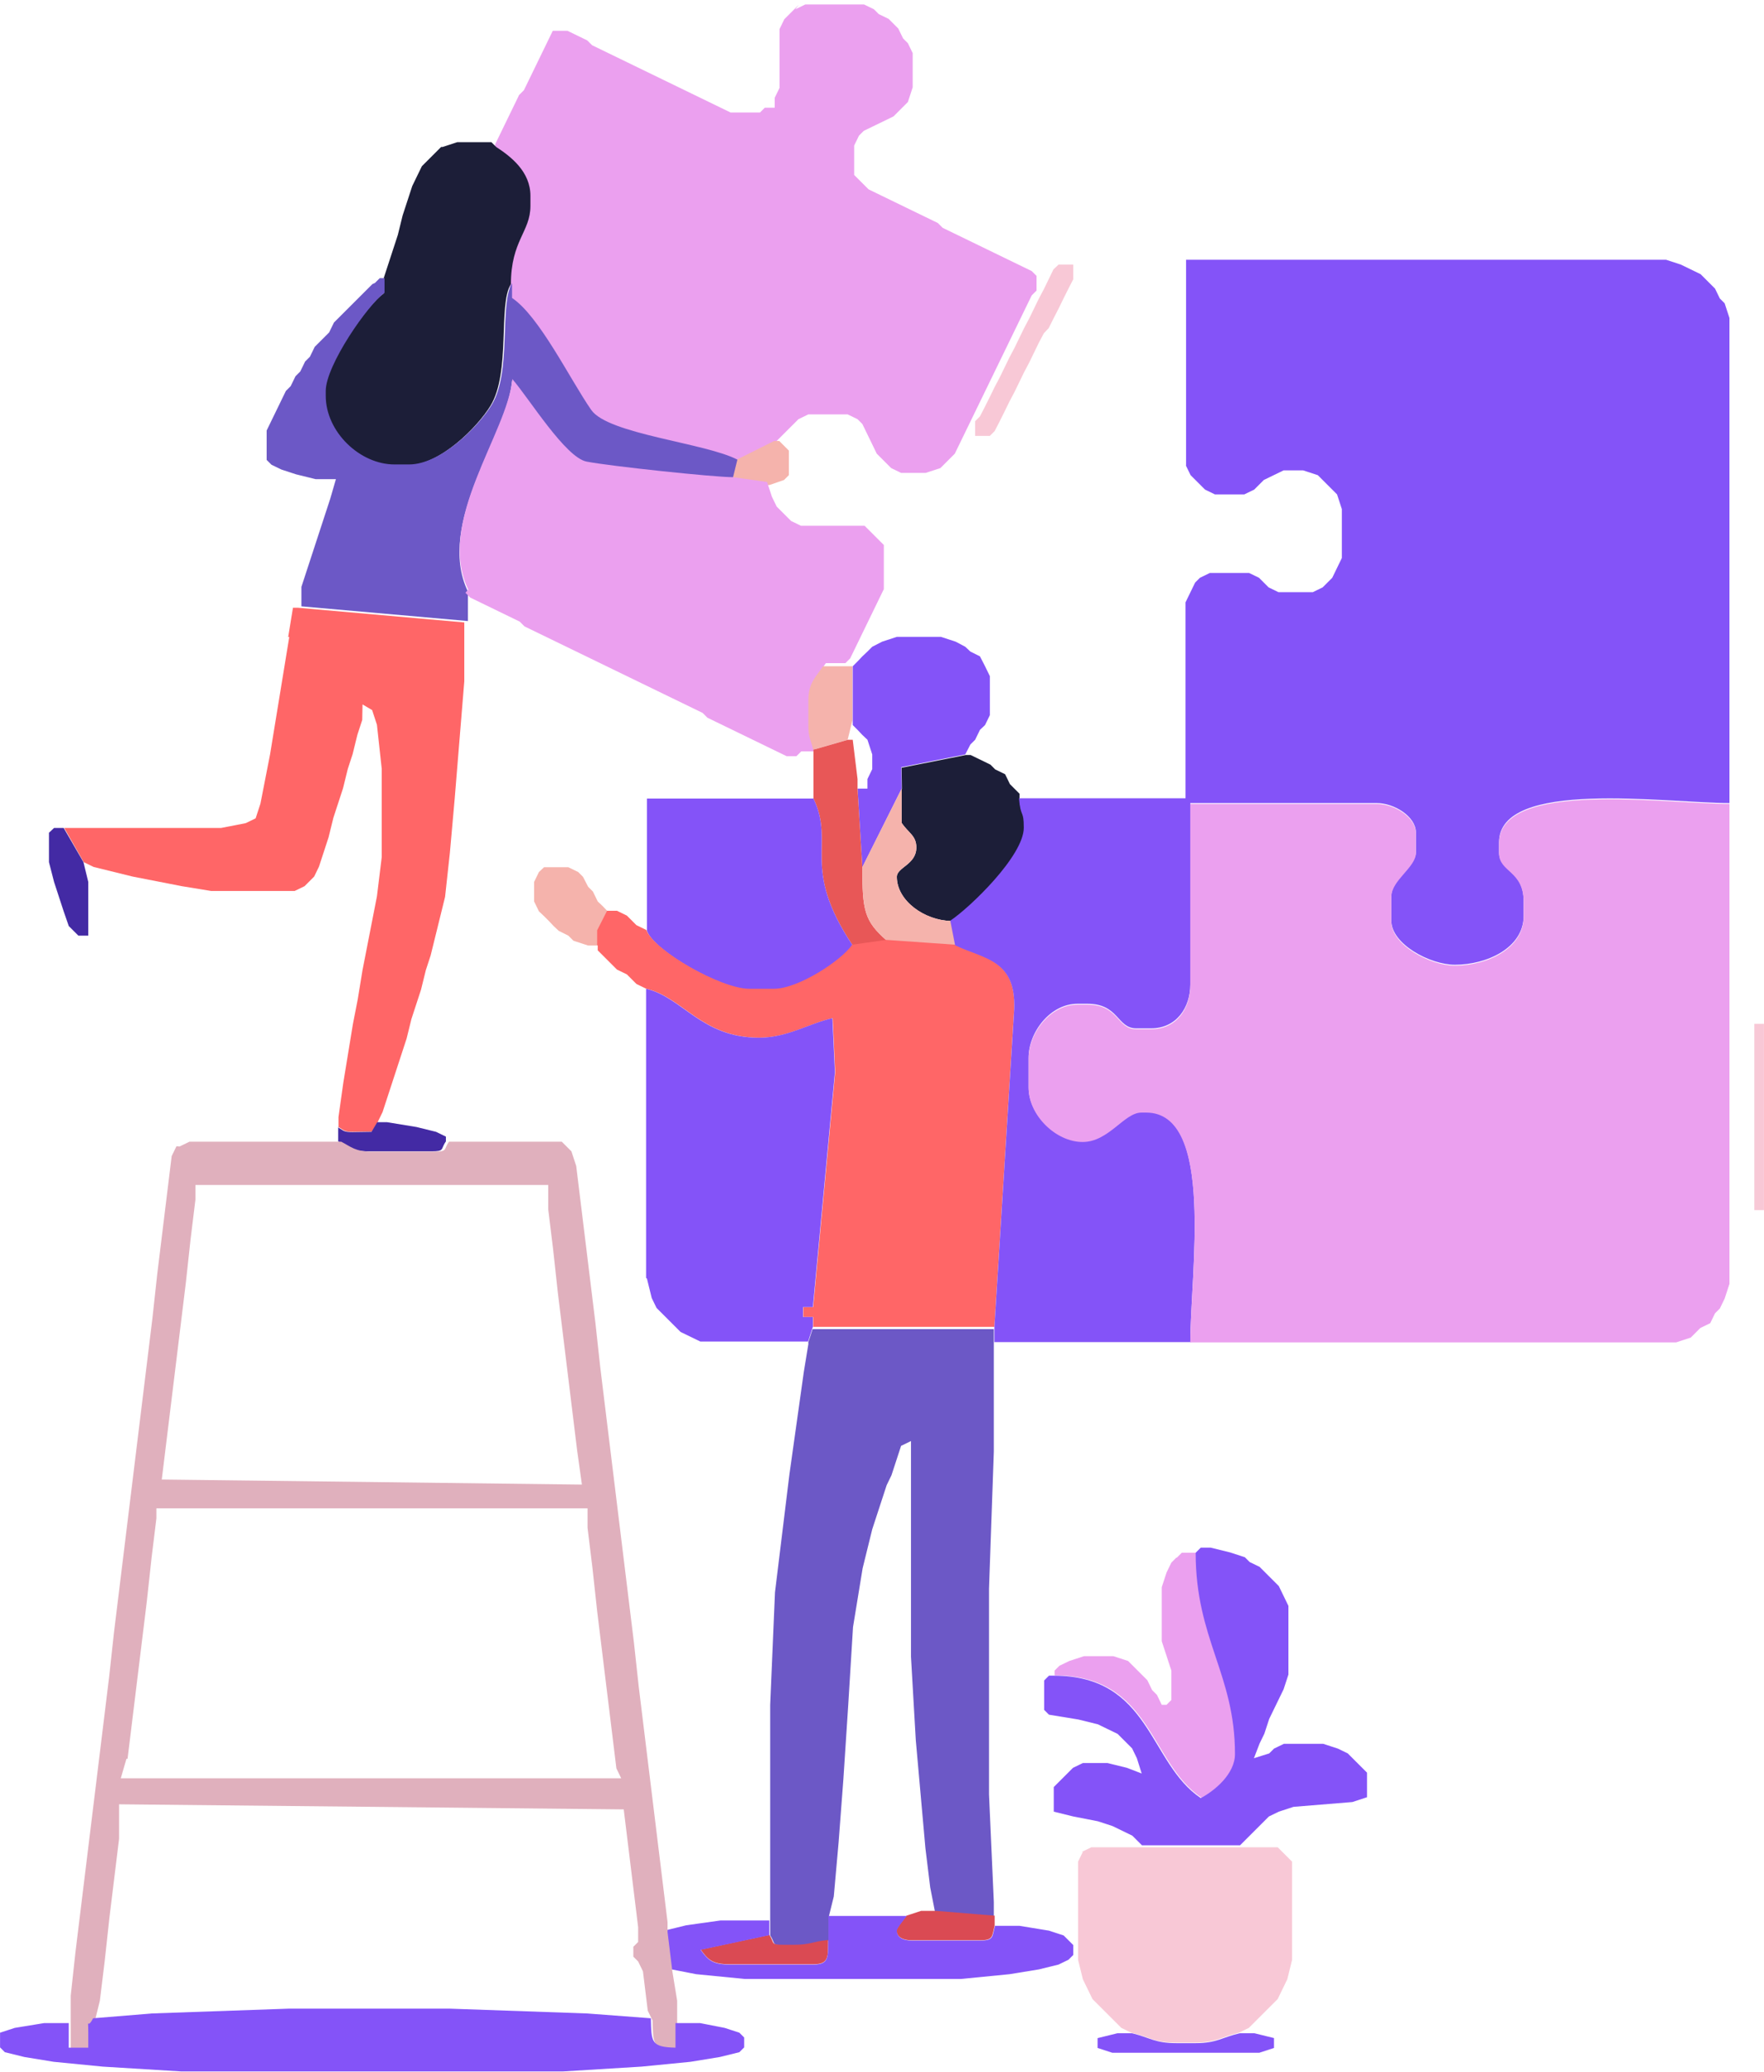 <?xml version="1.0" encoding="UTF-8"?>
<!DOCTYPE svg PUBLIC "-//W3C//DTD SVG 1.1//EN" "http://www.w3.org/Graphics/SVG/1.1/DTD/svg11.dtd">
<!-- Creator: CorelDRAW -->
<svg xmlns="http://www.w3.org/2000/svg" xml:space="preserve" width="6.659in" height="7.824in" style="shape-rendering:geometricPrecision; text-rendering:geometricPrecision; image-rendering:optimizeQuality; fill-rule:evenodd; clip-rule:evenodd"
viewBox="0 0 6.239 7.331"
 xmlns:xlink="http://www.w3.org/1999/xlink">
 <defs>
  <style type="text/css">
   <![CDATA[
    .fil2 {fill:#1C1E38}
    .fil7 {fill:#432AA4}
    .fil4 {fill:#6C58C6}
    .fil6 {fill:#8453F8}
    .fil9 {fill:#DA4A53}
    .fil10 {fill:#E0B0BD}
    .fil8 {fill:#E85757}
    .fil1 {fill:#EBA0EF}
    .fil3 {fill:#F5B3AC}
    .fil0 {fill:#F8C8D6}
    .fil5 {fill:#FF6667}
   ]]>
  </style>
 </defs>
 <g id="Layer_x0020_1">
  <g id="_116978856">
   <polygon id="_116907128" class="fil0" points="3.726,0.953 3.709,0.988 3.692,1.023 3.674,1.057 3.657,1.092 3.64,1.127 3.622,1.161 3.605,1.196 3.588,1.231 3.57,1.265 3.553,1.3 3.536,1.335 3.518,1.369 3.501,1.404 3.484,1.438 3.466,1.473 3.449,1.49 3.449,1.542 3.501,1.542 3.518,1.525 3.536,1.49 3.553,1.456 3.57,1.421 3.588,1.387 3.605,1.352 3.622,1.317 3.64,1.283 3.657,1.248 3.674,1.213 3.692,1.179 3.709,1.161 3.726,1.127 3.744,1.092 3.761,1.057 3.778,1.023 3.796,0.988 3.796,0.936 3.744,0.936 "/>
   <path id="_116902088" class="fil1" d="M2.825 0.017l-0.017 0.017 -0.017 0.017 -0.017 0.017 -0.017 0.035 0 0.156 0 0.052 -0.017 0.035 0 0.035 -0.035 0 -0.017 0.017 -0.104 0 -0.035 -0.017 -0.035 -0.017 -0.035 -0.017 -0.035 -0.017 -0.035 -0.017 -0.035 -0.017 -0.035 -0.017 -0.035 -0.017 -0.035 -0.017 -0.035 -0.017 -0.035 -0.017 -0.035 -0.017 -0.035 -0.017 -0.035 -0.017 -0.017 -0.017 -0.035 -0.017 -0.035 -0.017 -0.052 0 -0.017 0.035 -0.017 0.035 -0.017 0.035 -0.017 0.035 -0.017 0.035 -0.017 0.035 -0.017 0.017 -0.017 0.035 -0.017 0.035 -0.017 0.035 -0.017 0.035 -0.017 0.035 0 0.017c0.052,0.035 0.121,0.088 0.121,0.173l0 0.035c0,0.093 -0.069,0.123 -0.069,0.277l0 0.052c0.097,0.065 0.205,0.288 0.28,0.396 0.06,0.086 0.405,0.117 0.517,0.176l0.139 -0.069 0.017 -0.017 0.017 -0.017 0.017 -0.017 0.017 -0.017 0.017 -0.017 0.035 -0.017 0.139 0 0.035 0.017 0.017 0.017 0.017 0.035 0.017 0.035 0.017 0.035 0.017 0.017 0.017 0.017 0.017 0.017 0.035 0.017 0.087 0 0.052 -0.017 0.017 -0.017 0.017 -0.017 0.017 -0.017 0.017 -0.035 0.017 -0.035 0.017 -0.035 0.017 -0.035 0.017 -0.035 0.017 -0.035 0.017 -0.035 0.017 -0.035 0.017 -0.035 0.017 -0.035 0.017 -0.035 0.017 -0.035 0.017 -0.035 0.017 -0.035 0.017 -0.035 0.017 -0.035 0.017 -0.017 0 -0.052 -0.017 -0.017 -0.035 -0.017 -0.035 -0.017 -0.035 -0.017 -0.035 -0.017 -0.035 -0.017 -0.035 -0.017 -0.035 -0.017 -0.035 -0.017 -0.035 -0.017 -0.017 -0.017 -0.035 -0.017 -0.035 -0.017 -0.035 -0.017 -0.035 -0.017 -0.035 -0.017 -0.035 -0.017 -0.035 -0.017 -0.017 -0.017 -0.017 -0.017 -0.017 -0.017 0 -0.104 0.017 -0.035 0.017 -0.017 0.035 -0.017 0.035 -0.017 0.035 -0.017 0.017 -0.017 0.017 -0.017 0.017 -0.017 0.017 -0.052 0 -0.121 -0.017 -0.035 -0.017 -0.017 -0.017 -0.035 -0.017 -0.017 -0.017 -0.017 -0.035 -0.017 -0.017 -0.017 -0.035 -0.017 -0.208 0 -0.035 0.017z"/>
   <path id="_116904872" class="fil2" d="M1.56 0.52l-0.017 0.017 -0.017 0.017 -0.017 0.017 -0.017 0.017 -0.017 0.035 -0.017 0.035 -0.017 0.052 -0.017 0.052 -0.017 0.069 -0.017 0.052 -0.017 0.052 -0.017 0.052 0 0.052c-0.057,0.038 -0.208,0.255 -0.208,0.347l0 0.017c0,0.127 0.121,0.243 0.243,0.243l0.052 0c0.112,0 0.246,-0.135 0.292,-0.211 0.072,-0.119 0.026,-0.358 0.072,-0.43 0,-0.154 0.069,-0.184 0.069,-0.277l0 -0.035c0,-0.086 -0.069,-0.139 -0.121,-0.173l-0.017 -0.017 -0.121 0 -0.052 0.017z"/>
   <polygon id="_116906264" class="fil3" points="2.6,1.629 2.582,1.698 2.704,1.716 2.721,1.716 2.773,1.698 2.79,1.681 2.79,1.594 2.773,1.577 2.756,1.56 2.738,1.56 "/>
   <path id="_116904584" class="fil4" d="M1.317 1.005l-0.017 0.017 -0.017 0.017 -0.017 0.017 -0.017 0.017 -0.017 0.017 -0.017 0.017 -0.017 0.017 -0.017 0.017 -0.017 0.035 -0.017 0.017 -0.017 0.017 -0.017 0.017 -0.017 0.035 -0.017 0.017 -0.017 0.035 -0.017 0.017 -0.017 0.035 -0.017 0.017 -0.017 0.035 -0.017 0.035 -0.017 0.035 -0.017 0.035 0 0.104 0.017 0.017 0.035 0.017 0.052 0.017 0.069 0.017 0.072 0 -0.02 0.069 -0.017 0.052 -0.017 0.052 -0.017 0.052 -0.017 0.052 -0.017 0.052 -0.017 0.052 0 0.069 0.589 0.052 0 -0.104c-0.116,-0.243 0.14,-0.556 0.156,-0.745 0.059,0.068 0.187,0.278 0.263,0.292 0.082,0.016 0.45,0.055 0.517,0.055l0.017 -0.069c-0.112,-0.059 -0.458,-0.09 -0.517,-0.176 -0.075,-0.108 -0.183,-0.331 -0.28,-0.396l0 -0.052c-0.046,0.073 6.63988e-005,0.311 -0.072,0.43 -0.046,0.076 -0.18,0.211 -0.292,0.211l-0.052 0c-0.122,0 -0.243,-0.115 -0.243,-0.243l0 -0.017c0,-0.091 0.151,-0.308 0.208,-0.347l0 -0.052 -0.017 0 -0.017 0.017z"/>
   <path id="_116899904" class="fil1" d="M1.646 2.097l0.017 0.017 0.035 0.017 0.035 0.017 0.035 0.017 0.035 0.017 0.035 0.017 0.017 0.017 0.035 0.017 0.035 0.017 0.035 0.017 0.035 0.017 0.035 0.017 0.035 0.017 0.035 0.017 0.035 0.017 0.035 0.017 0.035 0.017 0.035 0.017 0.035 0.017 0.035 0.017 0.035 0.017 0.035 0.017 0.035 0.017 0.035 0.017 0.035 0.017 0.017 0.017 0.035 0.017 0.035 0.017 0.035 0.017 0.035 0.017 0.035 0.017 0.035 0.017 0.035 0.017 0.035 0.017 0.035 0 0.017 -0.017 0.017 0 0.035 0 0 -0.017c-0.009,-0.039 -0.017,-0.04 -0.017,-0.087l0 -0.087c0,-0.064 0.027,-0.084 0.052,-0.121l0.069 0 0.017 -0.017 0.017 -0.035 0.017 -0.035 0.017 -0.035 0.017 -0.035 0.017 -0.035 0.017 -0.035 0.017 -0.035 0 -0.156 -0.017 -0.017 -0.017 -0.017 -0.017 -0.017 -0.017 -0.017 -0.156 0 -0.069 0 -0.035 -0.017 -0.017 -0.017 -0.017 -0.017 -0.017 -0.017 -0.017 -0.035 -0.017 -0.052 -0.121 -0.017c-0.068,0 -0.435,-0.039 -0.517,-0.055 -0.075,-0.014 -0.204,-0.224 -0.263,-0.292 -0.016,0.189 -0.272,0.503 -0.156,0.745z"/>
   <path id="_116931080" class="fil3" d="M2.877 2.652l0.121 -0.035 0.017 -0.069 0 -0.191 -0.035 0 -0.069 0c-0.025,0.038 -0.052,0.058 -0.052,0.121l0 0.087c0,0.047 0.008,0.048 0.017,0.087z"/>
   <path id="_116904608" class="fil5" d="M1.023 2.253l-0.017 0.104 -0.017 0.104 -0.017 0.104 -0.017 0.104 -0.017 0.087 -0.017 0.087 -0.017 0.052 -0.035 0.017 -0.087 0.017 -0.503 0 -0.052 0 0.069 0.121 0.035 0.017 0.069 0.017 0.069 0.017 0.087 0.017 0.087 0.017 0.104 0.017 0.295 0 0.035 -0.017 0.017 -0.017 0.017 -0.017 0.017 -0.035 0.017 -0.052 0.017 -0.052 0.017 -0.069 0.017 -0.052 0.017 -0.052 0.017 -0.069 0.017 -0.052 0.017 -0.069 0.017 -0.052 0.001 -0.055 0.034 0.02 0.017 0.052 0.017 0.156 0 0.312 -0.017 0.139 -0.017 0.087 -0.017 0.087 -0.017 0.087 -0.017 0.104 -0.017 0.087 -0.017 0.104 -0.017 0.104 -0.017 0.121 0 0.035c0.021,0.012 0.019,0.017 0.052,0.017l0.067 -0.001 0.02 -0.034 0.017 -0.035 0.017 -0.052 0.017 -0.052 0.017 -0.052 0.017 -0.052 0.017 -0.052 0.017 -0.069 0.017 -0.052 0.017 -0.052 0.017 -0.069 0.017 -0.052 0.017 -0.069 0.017 -0.069 0.017 -0.069 0.017 -0.156 0.017 -0.191 0.017 -0.208 0.017 -0.208 0 -0.208 -0.589 -0.052 -0.017 0 -0.017 0.104z"/>
   <polygon id="_81272944" class="fil6" points="3.12,2.27 3.085,2.288 3.068,2.305 3.05,2.322 3.033,2.34 3.016,2.357 3.016,2.548 3.016,2.565 3.033,2.582 3.05,2.6 3.068,2.617 3.085,2.669 3.085,2.721 3.068,2.756 3.068,2.79 3.033,2.79 3.05,3.068 3.189,2.79 3.188,2.714 3.414,2.669 3.432,2.634 3.449,2.617 3.466,2.582 3.484,2.565 3.501,2.53 3.501,2.392 3.484,2.357 3.466,2.322 3.432,2.305 3.414,2.288 3.38,2.27 3.328,2.253 3.172,2.253 "/>
   <path id="_116965656" class="fil2" d="M3.189 2.79l0 0.121c0.024,0.036 0.052,0.045 0.052,0.087 0,0.061 -0.069,0.07 -0.069,0.104 0,0.085 0.098,0.154 0.191,0.156 0.068,-0.045 0.26,-0.23 0.26,-0.329 0,-0.065 -0.011,-0.033 -0.017,-0.104l0 -0.017 -0.017 -0.017 -0.017 -0.017 -0.017 -0.035 -0.035 -0.017 -0.017 -0.017 -0.035 -0.017 -0.035 -0.017 -0.017 0 -0.227 0.045 0.001 0.077z"/>
   <polygon id="_116931320" class="fil7" points="0.173,2.946 0.173,3.05 0.191,3.12 0.208,3.172 0.225,3.224 0.243,3.276 0.26,3.293 0.277,3.31 0.312,3.31 0.312,3.12 0.295,3.05 0.225,2.929 0.191,2.929 "/>
   <polygon id="_60364832" class="fil3" points="1.906,3.085 1.889,3.12 1.889,3.189 1.906,3.224 1.924,3.241 1.941,3.258 1.958,3.276 1.976,3.293 2.01,3.31 2.028,3.328 2.08,3.345 2.114,3.345 2.114,3.293 2.149,3.224 2.132,3.206 2.114,3.189 2.097,3.154 2.08,3.137 2.062,3.102 2.045,3.085 2.01,3.068 1.924,3.068 "/>
   <path id="_81268296" class="fil8" d="M2.877 2.652l0 0.017 0 0.156c0.078,0.162 -0.047,0.242 0.139,0.52l0.121 -0.017c-0.081,-0.07 -0.087,-0.109 -0.087,-0.26l-0.017 -0.277 0 -0.035 -0.017 -0.139 -0.017 0 -0.121 0.035z"/>
   <path id="_116903624" class="fil3" d="M3.05 3.068c0,0.151 0.006,0.19 0.087,0.26l0.243 0.017 -0.017 -0.087c-0.092,-0.002 -0.191,-0.071 -0.191,-0.156 0,-0.034 0.069,-0.043 0.069,-0.104 0,-0.042 -0.028,-0.051 -0.052,-0.087l0 -0.121 -0.139 0.277z"/>
   <path id="_116965392" class="fil6" d="M2.288 3.293c0.026,0.072 0.264,0.208 0.364,0.208l0.087 0c0.087,0 0.24,-0.101 0.277,-0.156 -0.186,-0.278 -0.061,-0.358 -0.139,-0.52l-0.589 0 0 0.468z"/>
   <path id="_116965464" class="fil5" d="M2.114 3.345l0 0.017 0.017 0.017 0.017 0.017 0.017 0.017 0.017 0.017 0.035 0.017 0.017 0.017 0.017 0.017 0.035 0.017c0.129,0.03 0.196,0.173 0.399,0.173 0.101,0 0.176,-0.05 0.26,-0.069l0.009 0.191 -0.078 0.831 -0.035 0 0 0.035 0.035 0 0 0.035 0.641 0 0.069 -1.109c0.015,-0.193 -0.105,-0.193 -0.208,-0.243l-0.243 -0.017 -0.121 0.017c-0.037,0.055 -0.19,0.156 -0.277,0.156l-0.087 0c-0.1,0 -0.338,-0.136 -0.364,-0.208l-0.035 -0.017 -0.017 -0.017 -0.017 -0.017 -0.035 -0.017 -0.035 0 -0.035 0.069 0 0.052z"/>
   <path id="_116903768" class="fil6" d="M4.194 1.646l0.017 0.035 0.017 0.017 0.017 0.017 0.017 0.017 0.035 0.017 0.104 0 0.035 -0.017 0.017 -0.017 0.017 -0.017 0.035 -0.017 0.035 -0.017 0.069 0 0.052 0.017 0.017 0.017 0.017 0.017 0.017 0.017 0.017 0.017 0.017 0.052 0 0.173 -0.017 0.035 -0.017 0.035 -0.017 0.017 -0.017 0.017 -0.035 0.017 -0.121 0 -0.035 -0.017 -0.017 -0.017 -0.017 -0.017 -0.035 -0.017 -0.139 0 -0.035 0.017 -0.017 0.017 -0.017 0.035 -0.017 0.035 0 0.693 -0.589 0c0.006,0.071 0.017,0.039 0.017,0.104 0,0.1 -0.192,0.284 -0.26,0.329l0.017 0.087c0.103,0.05 0.223,0.049 0.208,0.243l-0.069 1.109 0 0.052 0.693 0c0,-0.243 0.088,-0.815 -0.156,-0.815l-0.017 0c-0.061,0 -0.115,0.104 -0.208,0.104 -0.095,0 -0.191,-0.094 -0.191,-0.191l0 -0.104c0,-0.091 0.077,-0.191 0.173,-0.191l0.035 0c0.112,0 0.104,0.087 0.173,0.087l0.052 0c0.089,0 0.139,-0.072 0.139,-0.156l0 -0.641 0.659 0c0.063,0 0.139,0.048 0.139,0.104l0 0.069c0,0.052 -0.087,0.097 -0.087,0.156l0 0.087c0,0.083 0.137,0.156 0.225,0.156 0.112,0 0.243,-0.059 0.243,-0.173l0 -0.052c0,-0.112 -0.087,-0.104 -0.087,-0.173l0 -0.035c0,-0.226 0.589,-0.139 0.815,-0.139l0 -1.716 -0.017 -0.052 -0.017 -0.017 -0.017 -0.035 -0.017 -0.017 -0.017 -0.017 -0.017 -0.017 -0.035 -0.017 -0.035 -0.017 -0.052 -0.017 -1.698 0 0 0.728z"/>
   <path id="_117208088" class="fil7" d="M1.196 3.986l0 0.052c0.034,0.018 0.051,0.035 0.104,0.035l0.225 0c0.049,0 0.032,-0.007 0.052,-0.035l0 -0.017 -0.035 -0.017 -0.069 -0.017 -0.104 -0.017 -0.035 0 -0.02 0.034 -0.067 0.001c-0.033,0 -0.031,-0.005 -0.052,-0.017z"/>
   <polygon id="_115799920" class="fil0" points="6.205,4.281 6.239,4.281 6.239,3.622 6.205,3.622 "/>
   <path id="_116985912" class="fil6" d="M2.288 4.523l0.017 0.069 0.017 0.035 0.017 0.017 0.017 0.017 0.017 0.017 0.017 0.017 0.017 0.017 0.035 0.017 0.035 0.017 0.381 0 0.017 -0.052 0 -0.035 -0.035 0 0 -0.035 0.035 0 0.078 -0.831 -0.009 -0.191c-0.084,0.019 -0.159,0.069 -0.26,0.069 -0.203,0 -0.27,-0.143 -0.399,-0.173l0 1.023z"/>
   <path id="_116985936" class="fil1" d="M4.212 4.749l1.716 0 0.052 -0.017 0.017 -0.017 0.017 -0.017 0.035 -0.017 0.017 -0.035 0.017 -0.017 0.017 -0.035 0.017 -0.052 0 -1.698c-0.226,0 -0.815,-0.087 -0.815,0.139l0 0.035c0,0.069 0.087,0.061 0.087,0.173l0 0.052c0,0.114 -0.131,0.173 -0.243,0.173 -0.088,0 -0.225,-0.073 -0.225,-0.156l0 -0.087c0,-0.059 0.087,-0.104 0.087,-0.156l0 -0.069c0,-0.056 -0.075,-0.104 -0.139,-0.104l-0.659 0 0 0.641c0,0.084 -0.049,0.156 -0.139,0.156l-0.052 0c-0.069,0 -0.061,-0.087 -0.173,-0.087l-0.035 0c-0.096,0 -0.173,0.1 -0.173,0.191l0 0.104c0,0.096 0.096,0.191 0.191,0.191 0.093,0 0.147,-0.104 0.208,-0.104l0.017 0c0.244,0 0.156,0.571 0.156,0.815z"/>
   <path id="_115807384" class="fil4" d="M2.86 4.749l-0.017 0.104 -0.017 0.121 -0.017 0.121 -0.017 0.121 -0.017 0.139 -0.017 0.139 -0.017 0.139 -0.017 0.399 0 0.763 0 0.052c0.02,0.029 0.002,0.035 0.052,0.035l0.035 0c0.06,0 0.067,-0.013 0.121,-0.017l0 -0.087 0.017 -0.069 0.017 -0.191 0.017 -0.225 0.017 -0.26 0.017 -0.277 0.017 -0.104 0.017 -0.104 0.017 -0.069 0.017 -0.069 0.017 -0.052 0.017 -0.052 0.017 -0.052 0.017 -0.035 0.017 -0.052 0.017 -0.052 0.035 -0.017 0 0.763 0.017 0.295 0.017 0.191 0.017 0.191 0.017 0.139 0.017 0.087 0.208 0.017 0 -0.052 -0.017 -0.381 0 -0.728 0.017 -0.485 0 -0.381 0 -0.052 -0.641 0 -0.017 0.052z"/>
   <path id="_116985984" class="fil1" d="M4.16 5.511l-0.017 0.017 -0.017 0.035 -0.017 0.052 0 0.191 0.017 0.052 0.017 0.052 0 0.104 -0.017 0.017 -0.017 0 -0.017 -0.035 -0.017 -0.017 -0.017 -0.035 -0.017 -0.017 -0.017 -0.017 -0.017 -0.017 -0.017 -0.017 -0.052 -0.017 -0.104 0 -0.052 0.017 -0.035 0.017 -0.017 0.017 0 0.017c0.344,0 0.335,0.31 0.52,0.433 0.05,-0.026 0.121,-0.085 0.121,-0.156 0,-0.281 -0.139,-0.405 -0.139,-0.711l-0.052 0 -0.017 0.017z"/>
   <path id="_116979120" class="fil6" d="M4.229 5.494c0,0.305 0.139,0.429 0.139,0.711 0,0.071 -0.072,0.13 -0.121,0.156 -0.185,-0.124 -0.176,-0.433 -0.52,-0.433l-0.017 0 -0.017 0.017 0 0.104 0.017 0.017 0.104 0.017 0.069 0.017 0.035 0.017 0.035 0.017 0.017 0.017 0.017 0.017 0.017 0.017 0.017 0.035 0.017 0.054 -0.052 -0.02 -0.069 -0.017 -0.087 0 -0.035 0.017 -0.017 0.017 -0.017 0.017 -0.017 0.017 -0.017 0.017 0 0.087 0.069 0.017 0.087 0.017 0.052 0.017 0.035 0.017 0.035 0.017 0.017 0.017 0.017 0.017 0.347 0 0.017 -0.017 0.017 -0.017 0.017 -0.017 0.017 -0.017 0.017 -0.017 0.017 -0.017 0.035 -0.017 0.052 -0.017 0.208 -0.017 0.052 -0.017 0 -0.087 -0.017 -0.017 -0.017 -0.017 -0.017 -0.017 -0.017 -0.017 -0.035 -0.017 -0.052 -0.017 -0.139 0 -0.035 0.017 -0.017 0.017 -0.054 0.017 0.02 -0.052 0.017 -0.035 0.017 -0.052 0.017 -0.035 0.017 -0.035 0.017 -0.035 0.017 -0.052 0 -0.243 -0.017 -0.035 -0.017 -0.035 -0.017 -0.017 -0.017 -0.017 -0.017 -0.017 -0.017 -0.017 -0.035 -0.017 -0.017 -0.017 -0.052 -0.017 -0.069 -0.017 -0.035 0 -0.017 0.017z"/>
   <path id="_115807360" class="fil9" d="M3.206 6.777c-0.01,0.014 -0.035,0.043 -0.035,0.052 0,0.024 0.024,0.035 0.052,0.035l0.243 0c0.048,0 0.042,-0.013 0.052,-0.052l0 -0.035 -0.208 -0.017 -0.052 0 -0.052 0.017z"/>
   <path id="_116986056" class="fil9" d="M2.929 6.863c-0.054,0.005 -0.062,0.017 -0.121,0.017l-0.035 0c-0.05,0 -0.032,-0.005 -0.052,-0.035l-0.243 0.052c0.026,0.035 0.04,0.052 0.104,0.052l0.295 0c0.058,0 0.051,-0.031 0.052,-0.087z"/>
   <path id="_116986104" class="fil6" d="M2.929 6.863c-0.001,0.056 0.006,0.087 -0.052,0.087l-0.295 0c-0.064,0 -0.078,-0.017 -0.104,-0.052l0.243 -0.052 0 -0.052 -0.173 0 -0.121 0.017 -0.069 0.017 0.017 0.139 0.087 0.017 0.173 0.017 0.763 0 0.173 -0.017 0.104 -0.017 0.069 -0.017 0.035 -0.017 0.017 -0.017 0 -0.035 -0.017 -0.017 -0.017 -0.017 -0.052 -0.017 -0.104 -0.017 -0.087 0c-0.01,0.039 -0.004,0.052 -0.052,0.052l-0.243 0c-0.028,0 -0.052,-0.01 -0.052,-0.035 0,-0.009 0.025,-0.038 0.035,-0.052l-0.277 0 0 0.087z"/>
   <path id="_115799416" class="fil0" d="M3.83 6.551l-0.017 0.035 0 0.347 0.017 0.069 0.017 0.035 0.017 0.035 0.017 0.017 0.017 0.017 0.017 0.017 0.017 0.017 0.017 0.017 0.017 0.017 0.035 0.017c0.062,0.014 0.081,0.035 0.156,0.035l0.069 0c0.075,0 0.094,-0.02 0.156,-0.035l0.035 -0.017 0.017 -0.017 0.017 -0.017 0.017 -0.017 0.017 -0.017 0.017 -0.017 0.017 -0.017 0.017 -0.035 0.017 -0.035 0.017 -0.069 0 -0.347 -0.017 -0.017 -0.017 -0.017 -0.017 -0.017 -0.139 0 -0.347 0 -0.173 0 -0.035 0.017z"/>
   <path id="_116979000" class="fil10" d="M0.451 6.222l0.017 -0.139 0.017 -0.139 0.017 -0.139 0.017 -0.139 0.017 -0.156 0.017 -0.139 0 -0.035 1.525 0 0 0.069 0.017 0.139 0.017 0.156 0.017 0.139 0.017 0.139 0.017 0.139 0.017 0.139 0.017 0.035 -1.77 -0 0.02 -0.069zm0.121 -0.988l0.017 -0.139 0.017 -0.139 0.017 -0.139 0.017 -0.139 0.017 -0.139 0.017 -0.156 0.017 -0.139 0 -0.052 1.248 0 0 0.087 0.017 0.139 0.017 0.156 0.017 0.139 0.017 0.139 0.017 0.139 0.017 0.139 0.017 0.122 -1.49 -0.018zm0.052 -1.179l-0.017 0.035 -0.017 0.139 -0.017 0.139 -0.017 0.139 -0.017 0.156 -0.017 0.139 -0.017 0.139 -0.017 0.139 -0.017 0.139 -0.017 0.139 -0.017 0.139 -0.017 0.139 -0.017 0.139 -0.017 0.156 -0.017 0.139 -0.017 0.139 -0.017 0.139 -0.017 0.139 -0.017 0.139 -0.017 0.139 -0.017 0.139 -0.017 0.156 0 0.104 0 0.087 0.069 0 0 -0.052c0,-0.066 -0.005,-0.006 0.017,-0.052l0.017 -0.069 0.017 -0.139 0.017 -0.156 0.017 -0.139 0.017 -0.139 0 -0.122 1.785 0.018 0.017 0.139 0.017 0.139 0.017 0.139 0 0.052 -0.017 0.017 0 0.035 0.017 0.017 0.017 0.035 0.017 0.139 0.017 0.035c0.002,0.084 -0,0.102 0.087,0.104l0 -0.087 0 -0.087 -0.017 -0.104 -0.017 -0.139 0 -0.035 -0.017 -0.139 -0.017 -0.139 -0.017 -0.139 -0.017 -0.139 -0.017 -0.139 -0.017 -0.139 -0.017 -0.156 -0.017 -0.139 -0.017 -0.139 -0.017 -0.139 -0.017 -0.139 -0.017 -0.139 -0.017 -0.139 -0.017 -0.139 -0.017 -0.156 -0.017 -0.139 -0.017 -0.139 -0.017 -0.139 -0.017 -0.139 -0.017 -0.052 -0.017 -0.017 -0.017 -0.017 -0.399 0c-0.02,0.027 -0.003,0.035 -0.052,0.035l-0.225 0c-0.053,0 -0.07,-0.017 -0.104,-0.035l-0.537 0 -0.035 0.017z"/>
   <path id="_116986176" class="fil6" d="M3.882 7.21l0 0.035 0.052 0.017 0.52 0 0.052 -0.017 0 -0.035 -0.069 -0.017 -0.052 0c-0.062,0.014 -0.081,0.035 -0.156,0.035l-0.069 0c-0.075,0 -0.094,-0.02 -0.156,-0.035l-0.052 0 -0.069 0.017z"/>
   <path id="_115807720" class="fil6" d="M0.537 7.123l-0.208 0.017c-0.023,0.046 -0.017,-0.014 -0.017,0.052l0 0.052 -0.069 0 0 -0.087 -0.087 0 -0.104 0.017 -0.052 0.017 0 0.052 0.017 0.017 0.069 0.017 0.104 0.017 0.173 0.017 0.277 0.017 1.352 0 0.277 -0.017 0.173 -0.017 0.104 -0.017 0.069 -0.017 0.017 -0.017 0 -0.035 -0.017 -0.017 -0.052 -0.017 -0.087 -0.017 -0.087 0 0 0.087c-0.087,-0.002 -0.085,-0.02 -0.087,-0.104l-0.225 -0.017 -0.485 -0.017 -0.572 0 -0.485 0.017z"/>
  </g>
 </g>
</svg>
